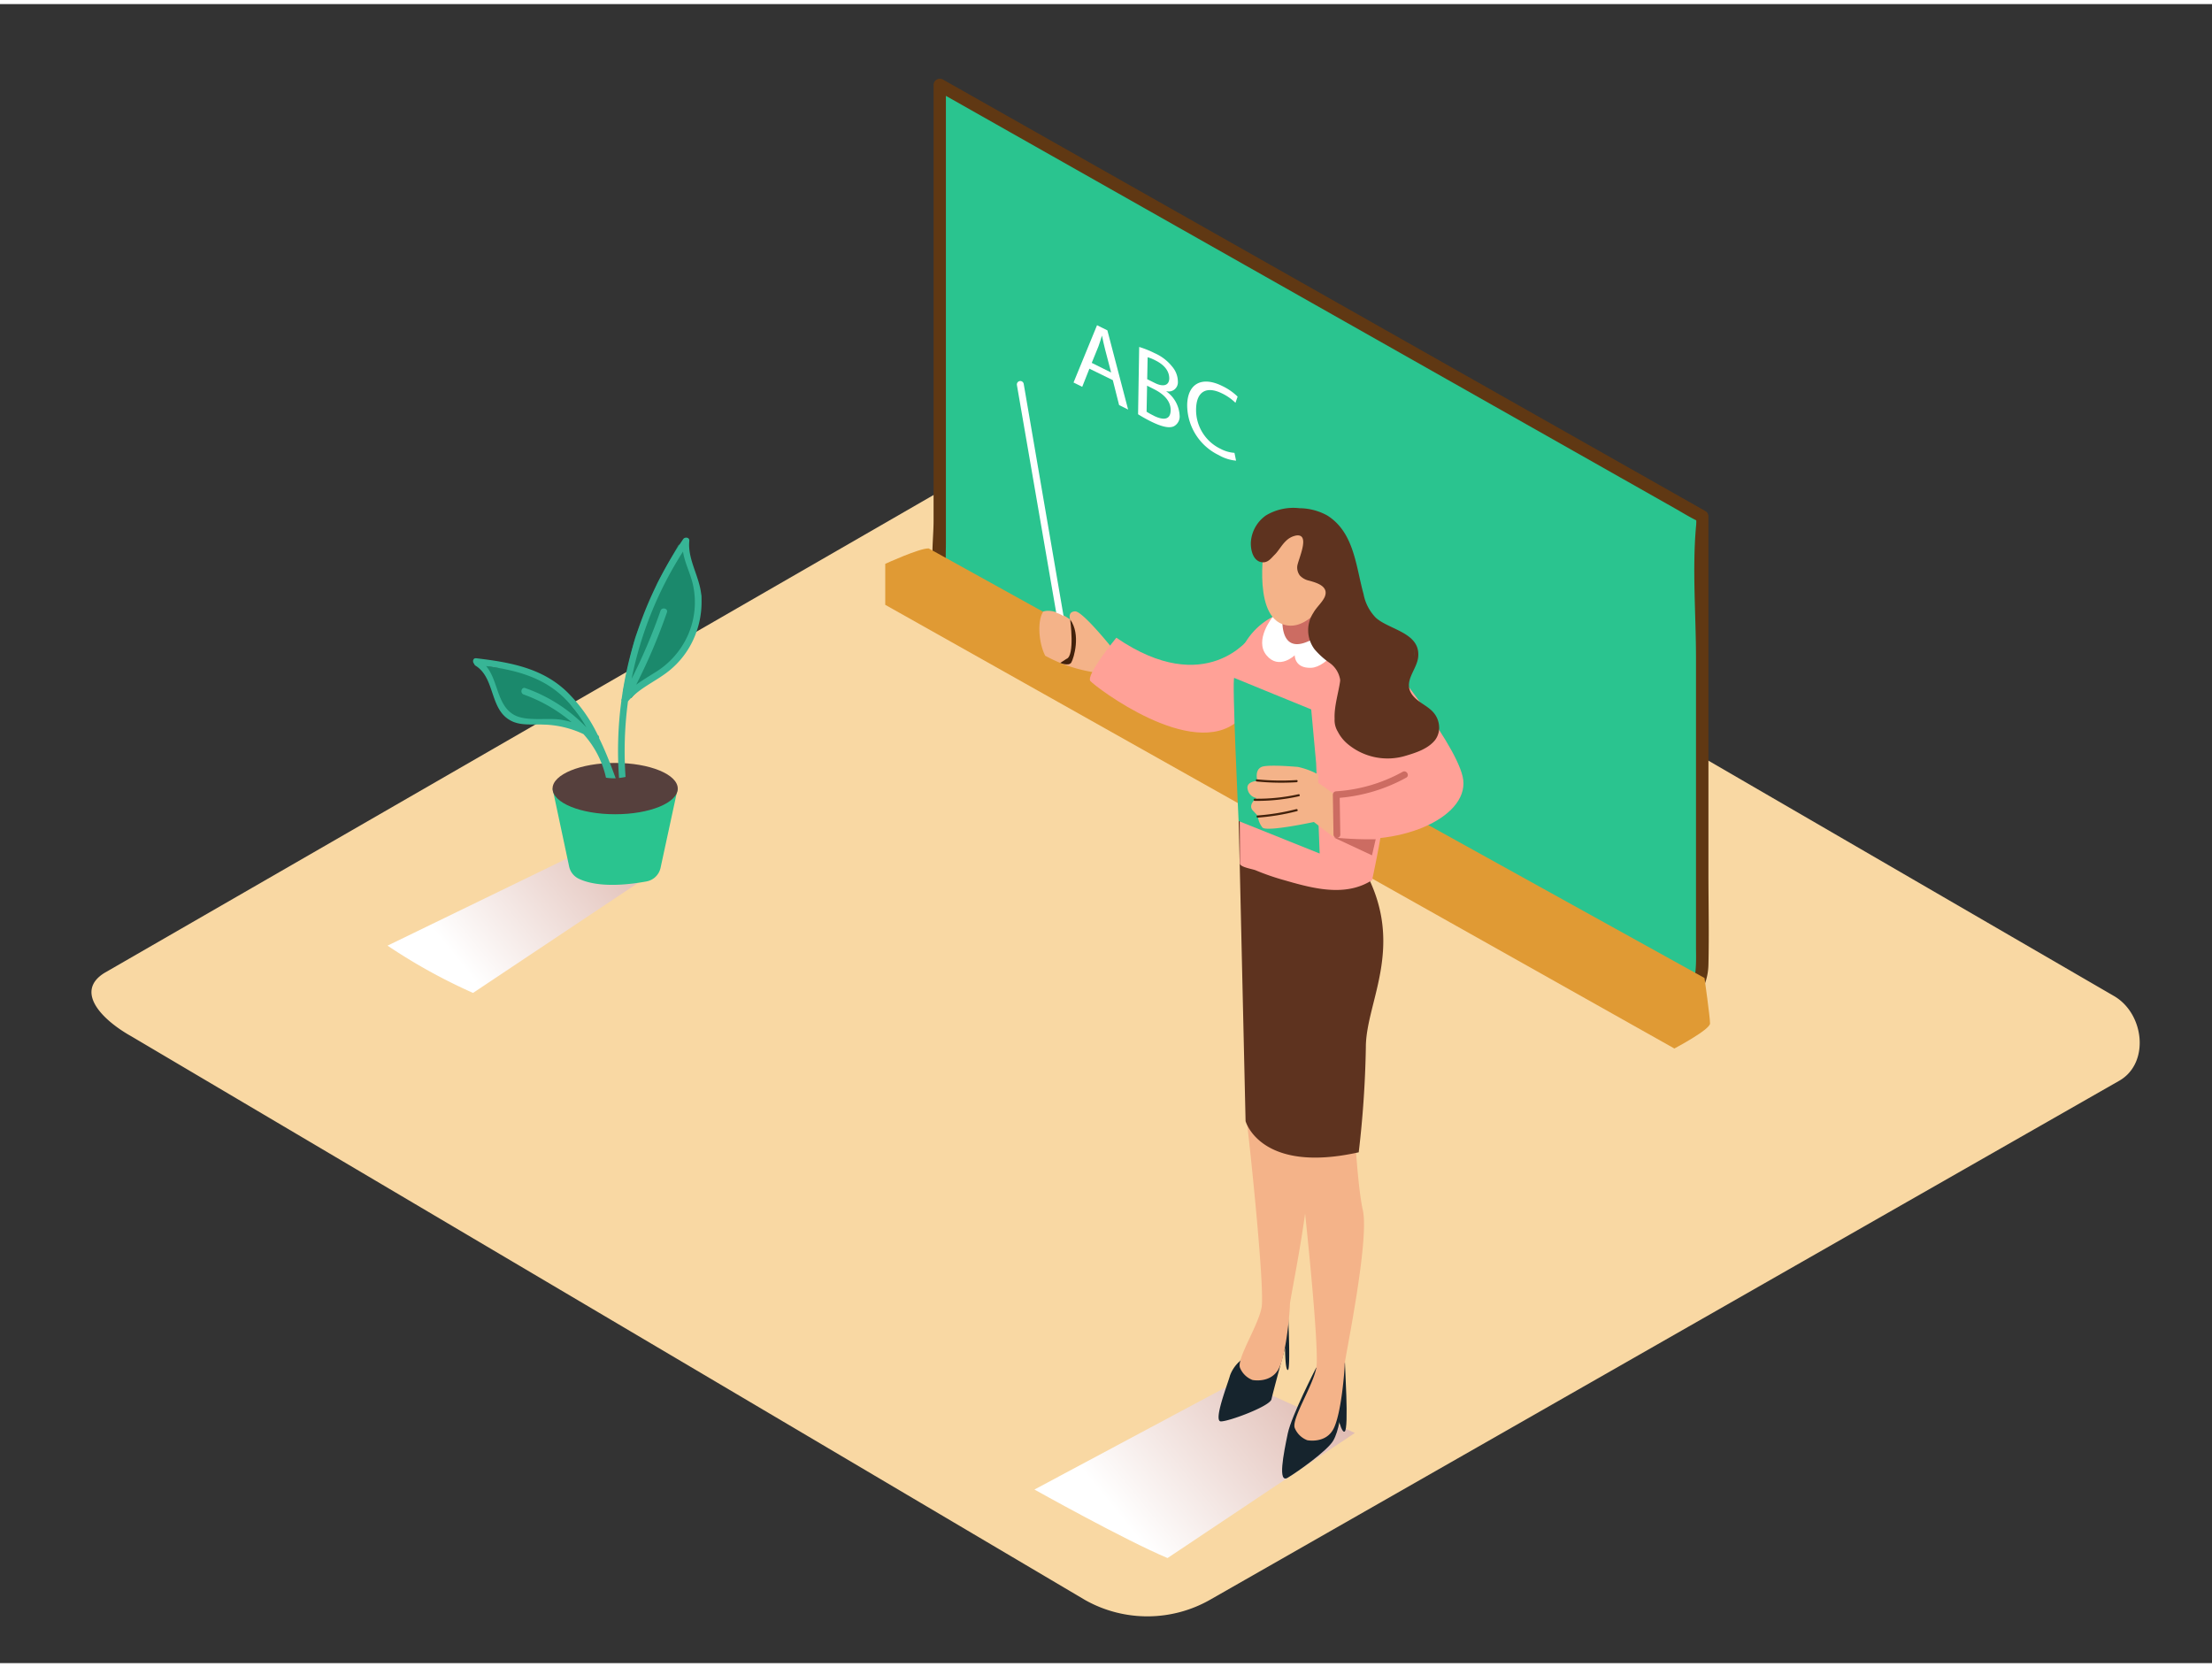 <svg xmlns="http://www.w3.org/2000/svg" xmlns:xlink="http://www.w3.org/1999/xlink" viewBox="0 0 400 300" width="406" height="306" class="illustration styles_illustrationTablet__1DWOa"><rect x="0" y="0" width="400" height="300" fill="#333333" stroke="none"/><defs><linearGradient id="linear-gradient" x1="247.66" y1="237.76" x2="203.02" y2="274.11" gradientUnits="userSpaceOnUse"><stop offset="0" stop-color="#d4a397"></stop><stop offset="1" stop-color="#fff"></stop></linearGradient><linearGradient id="linear-gradient-2" x1="123.78" y1="139.62" x2="82.82" y2="172.96" xlink:href="#linear-gradient"></linearGradient></defs><title>PP</title><g style="isolation: isolate;"><g id="Layer_2" data-name="Layer 2"><path d="M196.24,288.6,23.74,186.65c-5.49-3.08-10.2-8.15-4.85-11.46L192,75.41c2.6-1.61,6.54-2.66,9.18-1.13L382.28,179.37c5.49,3.19,6.48,12.1,1,15.29L219,288.44A22.94,22.94,0,0,1,196.24,288.6Z" fill="#f9d8a3"></path><path d="M224,248.87l-36.94,19.74s16.35,9.15,24.07,12.39L245,258.38" fill="url(#linear-gradient)" style="mix-blend-mode: multiply;"></path><path d="M307.81,92.67l-137.89-78v87.93a6.58,6.58,0,0,0,3.34,5.73L298,178.88a6.58,6.58,0,0,0,9.82-5.73Z" fill="#2AC48F"></path><path d="M300.23,178.85l-87.71-49.64c-12.57-7.11-26-13.54-38.06-21.54-4-2.66-3.41-6.22-3.41-10.38V14.64l-1.69,1L258,65.79l44.79,25.35c1.31.74,2.61,1.55,4,2.24.85.44.06.26-.1-.65a7.5,7.5,0,0,1,0,1.77c-.69,7.79,0,16,0,23.78v52.09c0,3.65.65,11.55-6.45,8.48-1.32-.57-2.46,1.37-1.14,1.94,5.71,2.46,9.71-1.54,9.84-7.1s0-11.12,0-16.67V92.67a1.13,1.13,0,0,0-.56-1l-121-68.48-16.87-9.55a1.14,1.14,0,0,0-1.69,1V93.43c0,4.66-1.36,11.8,2.75,15.08,2.65,2.12,6.1,3.56,9,5.23l22.16,12.54,58.7,33.22,37.65,21.3A1.13,1.13,0,0,0,300.23,178.85Z" fill="#603813"></path><path d="M167.94,98.43c-1.64-.07-7.86,2.79-7.86,2.79v7.41l142.7,80.23s6.45-3.41,6.45-4.53-1-8.22-1-8.22Z" fill="#e09a34"></path><path d="M103.38,154.09l-33.3,16.17a102,102,0,0,0,15.46,8.55l33.93-22.62" fill="url(#linear-gradient-2)" style="mix-blend-mode: multiply;"></path><path d="M124.18,97.69a2.93,2.93,0,0,0-1.49.12c-1.27,2.29-2.57,4.57-3.8,6.88l-2.31,5.62c-.57,1.39-1.16,2.77-1.69,4.17-.94,3.3-1.59,6.68-2.27,10a2.92,2.92,0,0,0,1.57,1c1.29-1.73,3.17-2.63,5-3.92a19.51,19.51,0,0,0,5.82-7.39,22.24,22.24,0,0,0,1.36-3.42c.2-1.22.37-2.44.5-3.68A73.76,73.76,0,0,1,124.18,97.69Z" fill="#1b896c"></path><path d="M100.21,123.31a.88.88,0,0,1-.2-.29c-1.43-.71-2.87-1.4-4.34-2-.45-.34-.91-.65-1.38-1a.79.79,0,0,1-.63.26,37.5,37.5,0,0,1-6.35-.71,2.57,2.57,0,0,0-.22.56,16.51,16.51,0,0,1,3.71,7.73c.4.46.84,1,1.31,1.45,2.1.83,5,.65,7.37,1a4.07,4.07,0,0,0,.27-.76l.1,0a18.79,18.79,0,0,1,2.35,1.05,9.48,9.48,0,0,1,4.35,1.8,3,3,0,0,0,.95-.59C105,129,102.88,125.95,100.21,123.31Z" fill="#1b896c"></path><path d="M99.92,141.86l3,14.1a3.17,3.17,0,0,0,1.7,2.18c1.76.86,5.38,1.76,12.28.51a3.19,3.19,0,0,0,2.55-2.46l3.1-14.34" fill="#2AC48F"></path><ellipse cx="111.24" cy="141.86" rx="11.32" ry="4.64" fill="#56403d"></ellipse><path d="M126.82,106.95c-.27-3.41-2.51-6.46-2.17-9.9.06-.64-.81-.74-1.11-.3a68.05,68.05,0,0,0-11.12,28.85.61.61,0,0,0-.06.42,68,68,0,0,0-.42,13.92,8.65,8.65,0,0,0,1.18-.19,67.17,67.17,0,0,1,.44-13.66c2-2.39,4.86-3.52,7.29-5.42a15.52,15.52,0,0,0,4.68-6.1A16.14,16.14,0,0,0,126.82,106.95Zm-2.41,7.14a15.09,15.09,0,0,1-6.09,6.85c-1.13.71-2.24,1.38-3.28,2.14A103.16,103.16,0,0,0,120.6,110c.25-.73-.9-1-1.15-.32A101.07,101.07,0,0,1,114.22,122,67,67,0,0,1,123.51,99c.29,1.94,1.21,3.68,1.72,5.66A14.69,14.69,0,0,1,124.41,114.09Z" fill="#37b596"></path><path d="M111.34,140c-.9-2.44-1.84-4.9-3-7.26a.61.61,0,0,0-.25-.58l0,0a27.75,27.75,0,0,0-5.57-7.8C98,120,92.07,119,86.11,118.29c-.6-.07-.72.66-.37,1a.56.56,0,0,0,.26.35c3.55,2.2,2.51,7.81,6.27,9.88,1.76,1,3.91.68,5.84.76A18,18,0,0,1,105.5,132a17.31,17.31,0,0,1,4.08,7.89A10.05,10.05,0,0,0,111.34,140ZM95,123.69c-.72-.26-1,.89-.32,1.15a28.07,28.07,0,0,1,8.68,5,17.35,17.35,0,0,0-1.89-.43c-2.51-.41-6.34.38-8.56-.91-3.09-1.79-2.8-6.18-5-8.79,5.37.72,10.48,2,14.44,6.08a25.28,25.28,0,0,1,3.69,5A28.22,28.22,0,0,0,95,123.69Z" fill="#37b596"></path><path d="M224.15,245.44a6.38,6.38,0,0,0-1.73,2.56c-.32,1.29-3.09,8.27-1.65,8.29s8.88-2.75,9.15-4,2.46-9.3,2.46-9.3,0,4.12.52,4,0-10.84,0-10.84" fill="#16242d"></path><path d="M243.16,244.26c0,1.72.8,13.37,0,13.86s-1.88-5.66-1.88-5.66" fill="#16242d"></path><path d="M238,246.59s-4.46,8.66-5.13,11.88c-.78,3.74-1.85,9.11,0,8s7.16-4.89,8.21-6.68c2.05-3.47,2.05-13.78,2.05-13.78" fill="#16242d"></path><path d="M232.9,200.41c.21.82,1.85,7.59,2.46,12.52s3.28,30.38,2.67,33.67-4.52,9.24-3.9,10.88a4,4,0,0,0,2.26,2.21s3.28.67,4.72-2,2.05-10.67,2.05-11.7,4.52-22.38,3.28-27.92-1.85-21.57-1.85-21.57Z" fill="#f4b389"></path><path d="M236.59,207.18c-1.23-5.54-1.85-21.57-1.85-21.57l-4.95,1.66s0,.06,0,.1a2.67,2.67,0,0,1,1.54,3.52c-1.26,3.59-3.73,6.33-5.5,9.63a3.63,3.63,0,0,1-.48.69c0,.28.08.56.11.83.62,4.93,3.28,30.38,2.67,33.67s-4.52,9.24-3.9,10.88a4,4,0,0,0,2.26,2.21s3.28.67,4.72-2,2.05-10.67,2.05-11.7S237.82,212.72,236.59,207.18Z" fill="#f4b389"></path><path d="M224,147.73,225.24,202s2.66,9.59,20.46,5.63a188.18,188.18,0,0,0,1.29-19c0-8.41,7.57-18.73-.74-32.89C237.36,140.66,224,147.73,224,147.73Z" fill="#5e331f"></path><path d="M194.41,109.81c-1.41.06-.89,1.48-.89,1.48s-2.75-2.11-4.86-1.45c-1.11,1.62-.86,5.65.35,8a27.15,27.15,0,0,0,12.15,3.3l.51-4S195.82,109.75,194.41,109.81Z" fill="#f4b389"></path><path d="M193.52,111.28s.9,6.61-.68,7.13l-1.11.72s1.56.67,2-.08S195.5,114,193.52,111.28Z" fill="#42210b"></path><path d="M233.73,158.85c4.73,1.31,10,2.39,14.39-.44,7.28-33.8,1.94-44.28-10.63-48.28-5-1.58-10.14,1.33-12.58,5.82-1.39,13-.63,26.41-.7,39.45,0,.66,2.27,1,2.84,1.23a43.47,43.47,0,0,0,5.21,1.8Z" fill="#ffa197"></path><path d="M226.16,114.38s-8,11.34-24.29.2c0,0-5.6,6.8-4.69,7.84s18.4,14.43,26.72,7.17" fill="#ffa197"></path><path d="M223.2,121.85c-.47-.22.78,25.88.78,25.88l14.66,5.87L238,137.27l-.89-9.73S223.67,122.06,223.2,121.85Z" fill="#2AC48F"></path><path d="M238.47,140.9c-.15-.08-.09-.73-.07-1.58a13.75,13.75,0,0,0-3.71-1.38c-2.18-.18-5.64-.39-6.55,0-1.35.59-.76,2.53-.76,2.53s-2.11.06-1.77,1.51a2,2,0,0,0,1.6,1.59s-1.6,1.21-.68,2.23l.93,1a3.87,3.87,0,0,0,.83,2.1c.76.84,9.3-1,9.3-1l3.61,2.77.43-7.54S238.92,141.16,238.47,140.9Z" fill="#f4b389"></path><path d="M234.47,140.32a44.74,44.74,0,0,1-7.19-.13c-.25,0-.25.36,0,.39a44.74,44.74,0,0,0,7.19.13C234.71,140.69,234.72,140.3,234.47,140.32Z" fill="#42210b"></path><path d="M234.81,142.88a34,34,0,0,1-7.92.81.19.19,0,0,0,0,.39,34.49,34.49,0,0,0,8-.83C235.15,143.2,235.05,142.82,234.81,142.88Z" fill="#42210b"></path><path d="M234.42,145.57a39.54,39.54,0,0,1-7,1.15.19.19,0,0,0,0,.39,40,40,0,0,0,7.12-1.17C234.77,145.89,234.66,145.52,234.42,145.57Z" fill="#42210b"></path><path d="M230.13,110.83s-3.38,4.17-1.11,6.92,5.11,0,5.11,0-.07,2.37,2.94,2.27,6.13-5.2,6.13-5.2" fill="#fff"></path><path d="M231.93,110.76h0s-.72,6.57,4.28,4.62a41.78,41.78,0,0,0,6.11-3v-4" fill="#cc6c62"></path><path d="M248.55,115.74c.59.61,14.31,17,15.94,23.93s-10.39,12.81-23.3,11l.43-7.54,7.47-3.49-3.44-4" fill="#ffa197"></path><path d="M228.77,96.88s-2.42,13.11,3.08,15.23,10.56-7.79,10.57-10.84C242.41,94.94,236.13,95.48,228.77,96.88Z" fill="#f4b389"></path><path d="M260.21,130.34a4.19,4.19,0,0,0-1-2.25c-1.13-1.3-2.94-1.86-3.92-3.31-1.59-2.37,1-4.46,1.17-6.8.36-4.32-5.22-4.83-7.65-7a8.32,8.32,0,0,1-2.24-4.31c-1.39-5-1.68-11.12-6.55-14.19A10.52,10.52,0,0,0,235,91.16a9.64,9.64,0,0,0-6.07,1.3,6.42,6.42,0,0,0-2.73,4.75c-.09,1.36.34,3.52,2,3.72,1.09.13,1.64-.71,2.32-1.38s1.23-1.72,2-2.45a3.57,3.57,0,0,1,1.84-1c2.77-.43.27,4.54.22,5.61a2.39,2.39,0,0,0,.47,1.61,3.18,3.18,0,0,0,1.68.94c1.33.37,3.63,1,2.82,2.94-.45,1-1.49,1.86-2.05,2.87a5.74,5.74,0,0,0,.22,6.61,14,14,0,0,0,2.62,2.38,4.63,4.63,0,0,1,2,3.1c0,.08,0,.15,0,.23-.26,2-1.11,4.6-1,6.85a4,4,0,0,0,.58,2.33,7.14,7.14,0,0,0,1.68,2.14,11.25,11.25,0,0,0,10.71,2.18c1.82-.54,3.92-1.24,5.17-2.77A3.72,3.72,0,0,0,260.21,130.34ZM255.8,118a4.56,4.56,0,0,0,0-.85,4,4,0,0,0-.14-.63A3.11,3.11,0,0,1,255.8,118Z" fill="#5e331f"></path><path d="M253.64,138.83a28.6,28.6,0,0,1-12,3.52.63.63,0,0,0-.62.62l.12,7.19a.59.59,0,0,0,.56.59l-.51-.05,6.91,3.23.67-2.91a63,63,0,0,1-7-.26.57.57,0,0,0,.6-.6l-.11-6.63a30.14,30.14,0,0,0,12-3.63C255,139.52,254.34,138.44,253.64,138.83Z" fill="#cc6c62"></path><path d="M192.33,110.68l-7.21-42a.62.62,0,0,0-1.23.21L191,110.06A5.52,5.52,0,0,1,192.33,110.68Z" fill="#fff"></path><path d="M200.25,59,204,73.32l-1.63-.81L201.23,68,197,65.93l-1.3,3.28-1.57-.78,4.25-10.36Zm-2.87,5.86,3.55,1.76-1.08-4.12c-.25-.94-.41-1.76-.58-2.56l0,0c-.19.65-.4,1.3-.63,1.94l-1.22,3" fill="#fff"></path><path d="M210.93,70.05a5.7,5.7,0,0,1,2.38,4.3,2,2,0,0,1-1.05,2c-.84.38-2.17.09-4.1-.86a25.43,25.43,0,0,1-2.36-1.32L206,62a17.51,17.51,0,0,1,2.79,1.12,8.35,8.35,0,0,1,3.23,2.5A4.22,4.22,0,0,1,213,68.3,1.66,1.66,0,0,1,210.93,70Zm-2.31,4.38c1.57.78,3,.9,3.07-.9s-1.34-3.06-3-3.89L207.43,69l-.09,4.71a12.25,12.25,0,0,0,1.28.71m-1.09-10.59-.08,4,1.39.69c1.61.8,2.57.38,2.6-.81,0-1.45-1-2.54-2.55-3.3a7.24,7.24,0,0,0-1.35-.55" fill="#fff"></path><path d="M221,69.05a10.35,10.35,0,0,1,2.8,1.93l-.39,1.12A9.08,9.08,0,0,0,221,70.41c-2.77-1.37-4.64-.43-4.71,2.81a7.79,7.79,0,0,0,4.44,7.21,6.27,6.27,0,0,0,2.5.72l.29,1.41a7.6,7.6,0,0,1-3.13-1,10.07,10.07,0,0,1-5.71-9.13C214.78,68.62,217.34,67.24,221,69.05Z" fill="#fff"></path></g></g></svg>